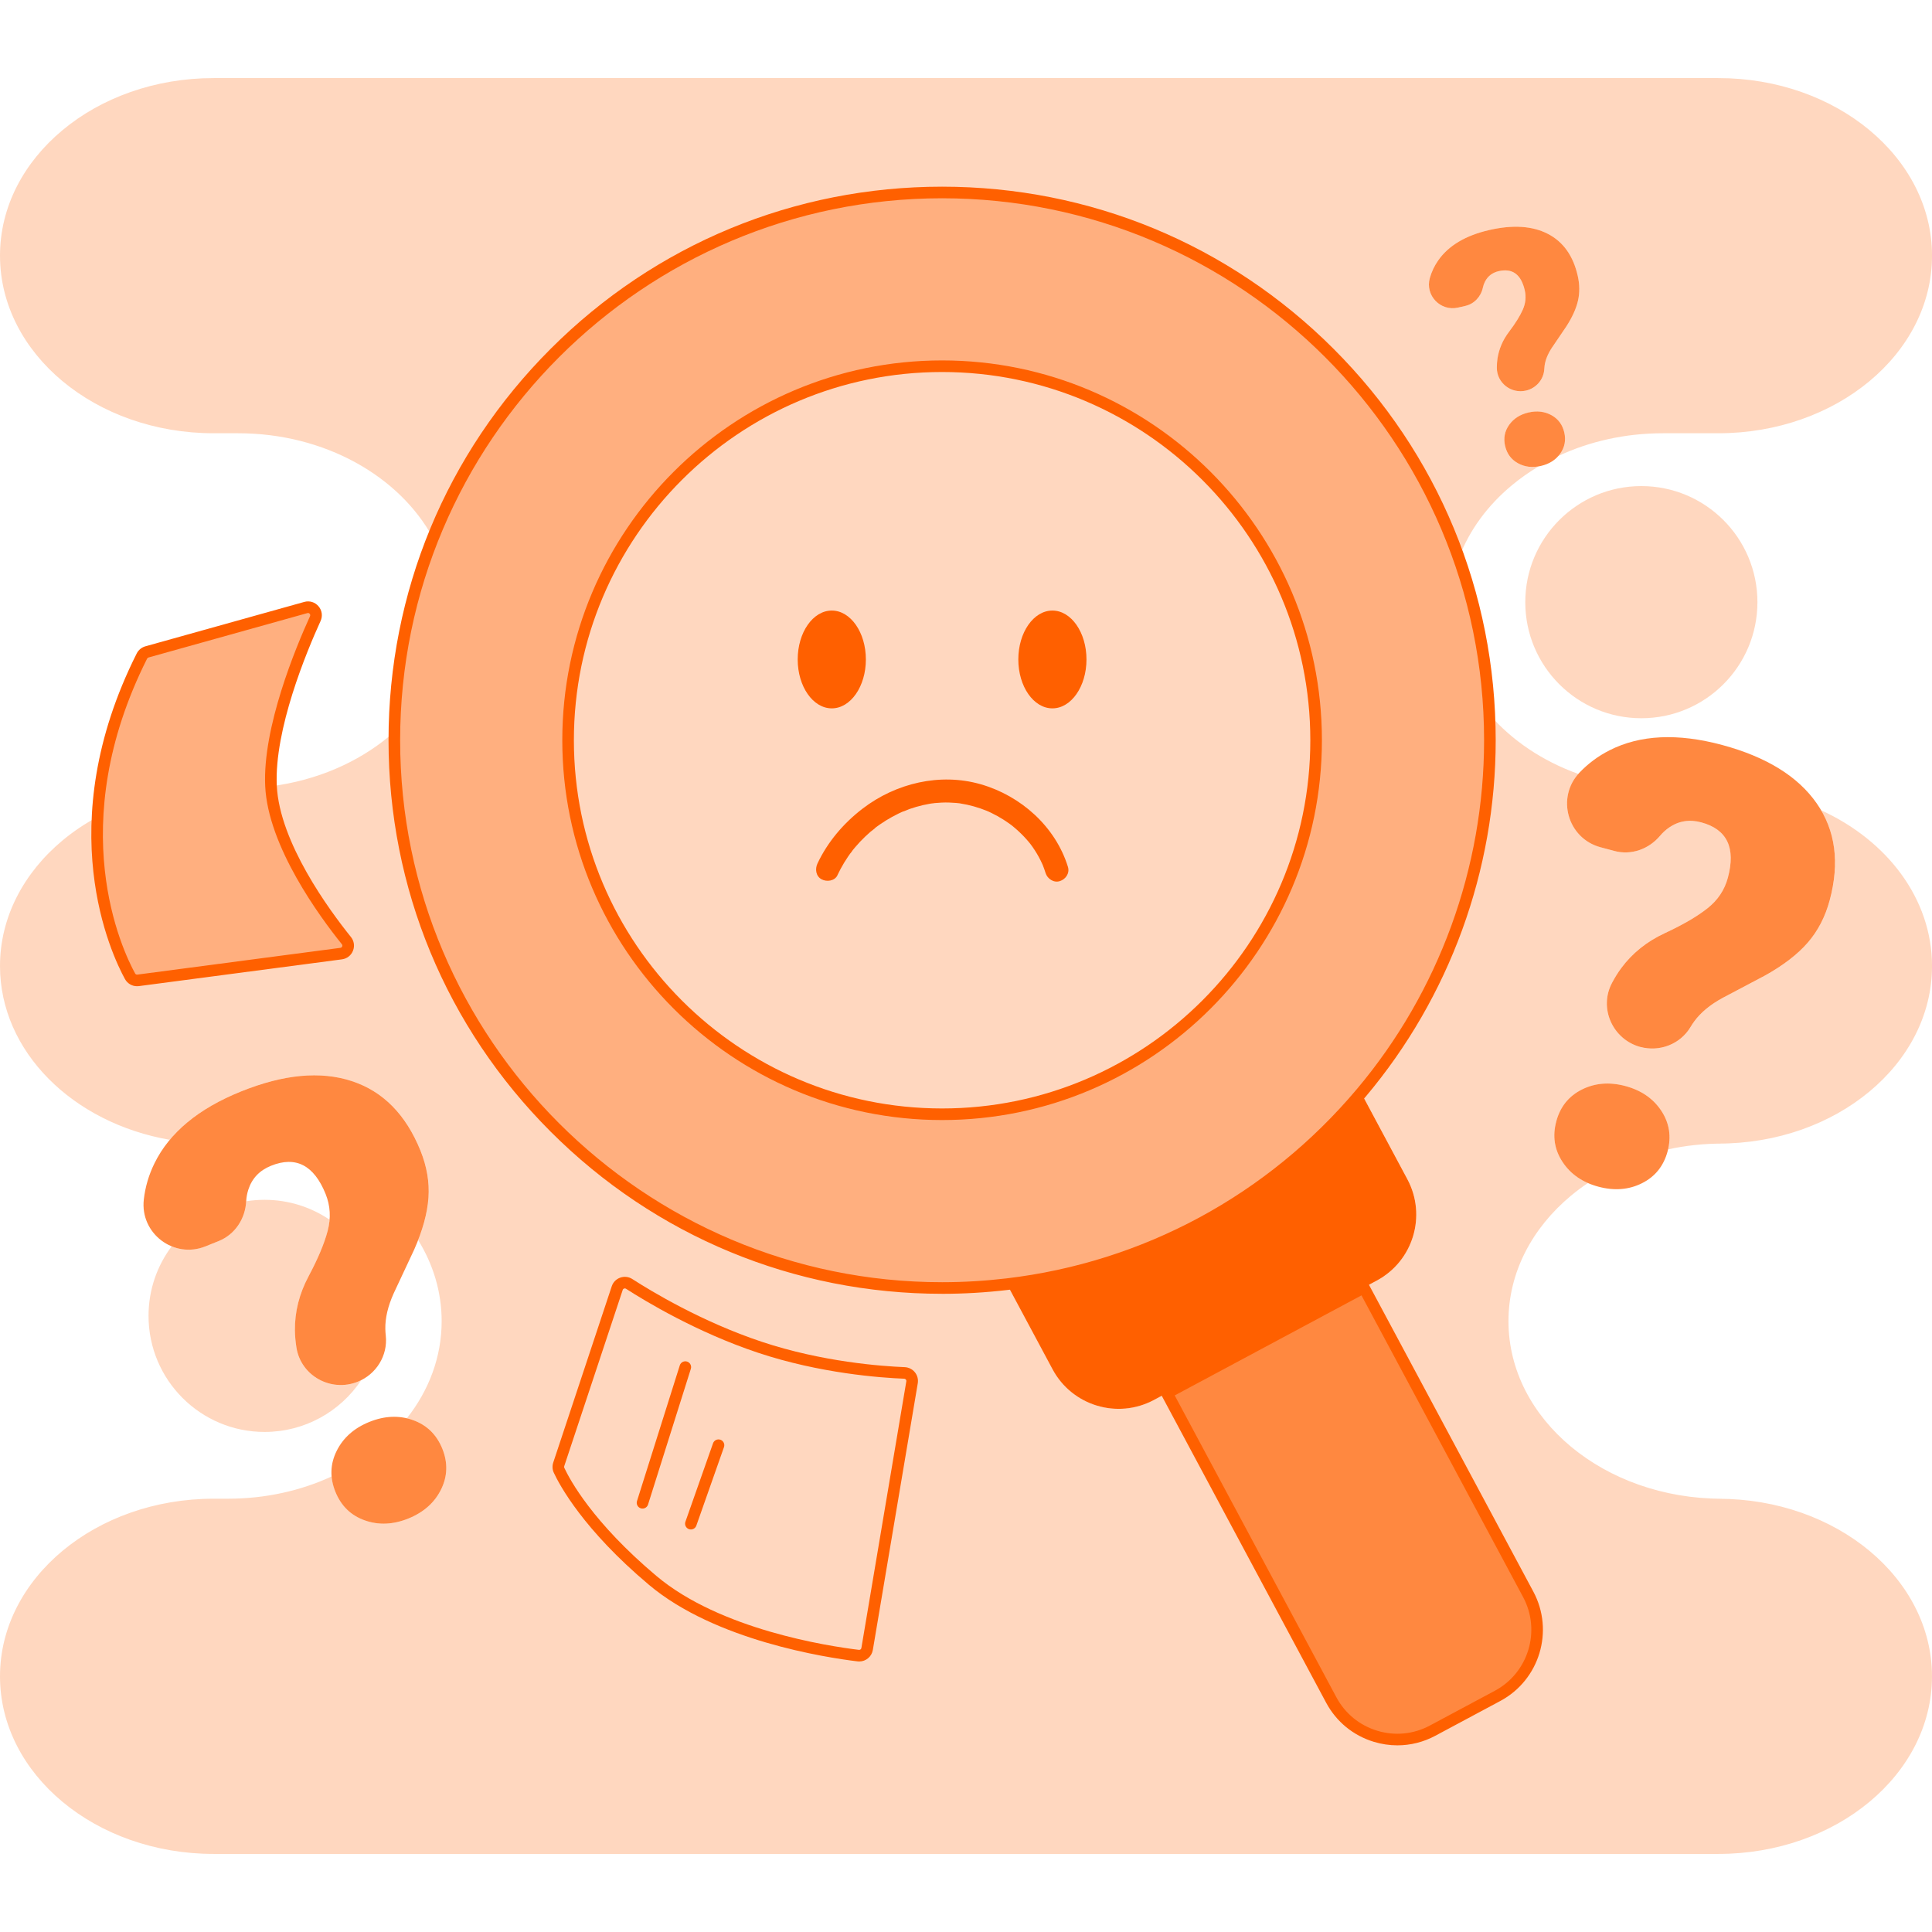 <svg width="187" height="187" viewBox="0 0 187 187" fill="none" xmlns="http://www.w3.org/2000/svg">
<g clip-path="url(#clip0_3458_64380)">
<g opacity="0.25">
<path d="M166.322 145.065H166.69C155.266 145.065 146.006 137.37 146.006 127.876C146.006 123.13 148.323 118.835 152.065 115.725C152.581 115.295 153.125 114.887 153.695 114.508C152.652 114.051 151.831 113.367 151.233 112.456C150.451 111.267 150.251 109.963 150.634 108.54C151.019 107.119 151.846 106.091 153.119 105.455C154.393 104.821 155.797 104.709 157.334 105.124C158.87 105.537 160.029 106.339 160.811 107.529C161.559 108.662 161.776 109.9 161.458 111.246C163.129 110.884 164.884 110.689 166.692 110.689H166.323C172.033 110.689 177.203 108.767 180.943 105.655C184.685 102.545 187.002 98.248 187.002 93.5C187.002 87.005 182.669 81.353 176.274 78.43C177.723 80.902 177.998 83.808 177.098 87.148C176.668 88.741 175.961 90.108 174.974 91.241C173.989 92.378 172.61 93.438 170.843 94.424L166.699 96.614C165.516 97.262 164.612 98.014 163.992 98.865C163.866 99.039 163.743 99.224 163.623 99.422C162.634 101.077 160.639 101.842 158.778 101.339C156.095 100.617 154.722 97.582 156.031 95.129C156.31 94.601 156.605 94.132 156.912 93.715C157.983 92.264 159.389 91.134 161.13 90.325C162.873 89.517 164.248 88.718 165.254 87.927C166.258 87.138 166.922 86.147 167.243 84.956C168.025 82.056 167.169 80.27 164.67 79.598C163.517 79.288 162.471 79.458 161.534 80.113C161.222 80.33 160.936 80.591 160.682 80.896C159.588 82.194 157.882 82.805 156.242 82.364L154.915 82.005C151.775 81.16 150.638 77.313 152.766 74.908C149.299 73.665 146.322 71.653 144.149 69.134C144.188 69.966 144.207 70.802 144.207 71.643C144.207 84.651 139.526 96.561 131.751 105.786L136.222 114.132C138.114 117.662 136.785 122.059 133.254 123.949L132.009 124.619L147.923 154.32C149.813 157.852 148.482 162.249 144.953 164.141L138.672 167.503C135.141 169.398 130.743 168.066 128.852 164.536L112.941 134.829L111.695 135.496C108.165 137.387 103.768 136.057 101.878 132.529L97.464 124.291C95.404 124.534 93.307 124.662 91.183 124.662C61.903 124.662 38.169 100.924 38.169 71.641C38.169 71.372 38.17 71.103 38.174 70.836C38.008 70.985 37.84 71.127 37.669 71.269C34.636 73.792 30.666 75.533 26.234 76.103C26.52 81.777 31.465 88.472 33.529 91.037C33.909 91.51 33.626 92.215 33.022 92.296L13.37 94.886C13.053 94.927 12.742 94.772 12.589 94.491C11.714 92.898 9.017 87.269 9.43 79.071C8.213 79.729 7.082 80.49 6.059 81.341C2.317 84.457 0 88.754 0 93.5C0 101.784 7.05 108.697 16.435 110.324C18.025 108.415 20.325 106.856 23.332 105.64C27.444 103.981 31.014 103.647 34.041 104.634C37.065 105.623 39.289 107.871 40.701 111.373C41.318 112.905 41.574 114.422 41.471 115.921C41.387 117.169 41.052 118.537 40.474 120.03C41.927 122.382 42.748 125.049 42.748 127.876C42.748 131.345 41.514 134.576 39.382 137.277C39.582 137.323 39.779 137.381 39.977 137.452C41.318 137.929 42.262 138.851 42.812 140.216C43.362 141.581 43.322 142.9 42.688 144.175C42.054 145.45 41 146.385 39.526 146.978C38.049 147.575 36.643 147.633 35.302 147.154C33.959 146.675 33.015 145.753 32.465 144.388C32.263 143.889 32.142 143.395 32.1 142.907C29.131 144.282 25.709 145.061 22.07 145.061H20.682C14.973 145.061 9.803 146.988 6.063 150.097C2.317 153.213 0 157.51 0 162.256C0 171.746 9.26 179.443 20.678 179.443H166.32C172.029 179.443 177.199 177.521 180.939 174.409C184.681 171.299 186.998 167.004 186.998 162.258C186.998 152.764 177.738 145.067 166.32 145.067L166.322 145.065ZM88.277 133.793L83.929 159.604C83.86 160.014 83.481 160.298 83.065 160.248C80.178 159.9 69.497 158.284 63.18 152.972C56.883 147.678 54.628 143.421 54.108 142.307C54.026 142.129 54.017 141.926 54.077 141.739L59.737 124.68C59.898 124.2 60.47 123.996 60.897 124.273C62.791 125.494 67.698 128.452 73.545 130.401C79.509 132.39 85.365 132.802 87.54 132.888C88.008 132.906 88.356 133.331 88.277 133.793ZM166.322 7.557H20.678C14.969 7.557 9.799 9.479 6.059 12.591C2.317 15.702 0 19.996 0 24.744C0 34.238 9.26 41.935 20.678 41.935H23.048C31.438 41.935 38.66 46.09 41.905 52.059C49.697 32.476 68.822 18.631 91.183 18.631C113.545 18.631 133.939 33.404 141.204 54.019C142.21 51.326 143.994 48.915 146.335 46.971C147.135 46.305 147.999 45.693 148.921 45.147C148.19 45.273 147.524 45.172 146.926 44.843C146.268 44.483 145.854 43.926 145.682 43.171C145.508 42.415 145.641 41.733 146.075 41.123C146.509 40.514 147.135 40.115 147.953 39.928C148.77 39.741 149.507 39.827 150.163 40.188C150.821 40.547 151.236 41.104 151.408 41.86C151.58 42.615 151.449 43.298 151.016 43.908C150.96 43.986 150.9 44.061 150.84 44.132C153.83 42.731 157.284 41.935 160.958 41.935H166.323C172.033 41.935 177.203 40.009 180.943 36.899C184.685 33.789 187.002 29.492 187.002 24.744C187.002 15.254 177.742 7.557 166.323 7.557H166.322ZM152.73 29.116C152.553 29.888 152.173 30.72 151.593 31.616L150.208 33.658C149.817 34.253 149.581 34.825 149.505 35.375C149.49 35.487 149.477 35.603 149.471 35.723C149.447 36.231 149.248 36.695 148.932 37.063C148.616 37.432 148.186 37.699 147.691 37.813C146.264 38.139 144.876 37.065 144.88 35.601C144.88 35.289 144.901 34.997 144.942 34.728C145.08 33.787 145.456 32.916 146.066 32.108C146.677 31.304 147.119 30.591 147.392 29.976C147.665 29.361 147.73 28.736 147.584 28.102C147.231 26.563 146.391 25.942 145.063 26.245C144.45 26.386 144.007 26.724 143.732 27.259C143.642 27.437 143.573 27.629 143.528 27.835C143.341 28.708 142.698 29.411 141.826 29.611L141.121 29.772C139.423 30.161 137.926 28.594 138.393 26.919C138.565 26.3 138.84 25.724 139.214 25.191C140.22 23.762 141.868 22.788 144.153 22.264C146.428 21.742 148.313 21.866 149.804 22.633C151.294 23.397 152.261 24.749 152.706 26.689C152.899 27.538 152.908 28.345 152.729 29.116H152.73Z" fill="#FF6000"/>
<path d="M158.868 69.519C165.073 69.519 170.103 64.489 170.103 58.284C170.103 52.079 165.073 47.049 158.868 47.049C152.663 47.049 147.633 52.079 147.633 58.284C147.633 64.489 152.663 69.519 158.868 69.519Z" fill="#FF6000"/>
<path d="M34.965 133.587C32.951 136.609 29.512 138.599 25.611 138.599C19.407 138.599 14.377 133.569 14.377 127.362C14.377 124.839 15.209 122.511 16.615 120.636C17.608 121.043 18.767 121.094 19.895 120.638L21.172 120.121C22.747 119.488 23.741 117.973 23.831 116.277V116.271C24.411 116.179 25.006 116.131 25.61 116.131C27.94 116.131 30.105 116.841 31.9 118.057C31.876 118.414 31.812 118.773 31.717 119.136C31.39 120.374 30.774 121.836 29.871 123.532C28.966 125.227 28.525 126.977 28.546 128.781C28.549 129.298 28.6 129.851 28.693 130.44C29.127 133.185 32.05 134.782 34.629 133.743C34.745 133.696 34.855 133.645 34.965 133.591V133.587Z" fill="#FF6000"/>
</g>
<g opacity="0.25">
<path d="M127.388 71.647C127.388 91.641 111.179 107.85 91.185 107.85C71.191 107.85 54.984 91.641 54.984 71.647C54.984 51.653 71.189 35.445 91.185 35.445C111.181 35.445 127.388 51.651 127.388 71.647Z" fill="#FF6000"/>
</g>
<path d="M91.185 108.411C70.914 108.411 54.425 91.92 54.425 71.647C54.425 51.374 70.916 34.885 91.185 34.885C111.454 34.885 127.949 51.376 127.949 71.647C127.949 91.918 111.458 108.411 91.185 108.411ZM91.185 36.007C71.533 36.007 55.547 51.995 55.547 71.647C55.547 91.299 71.535 107.289 91.185 107.289C110.835 107.289 126.827 91.301 126.827 71.647C126.827 51.993 110.839 36.007 91.185 36.007Z" fill="#FF6000"/>
<g opacity="0.5">
<path d="M91.185 18.63C61.905 18.63 38.169 42.366 38.169 71.646C38.169 100.927 61.905 124.666 91.185 124.666C93.309 124.666 95.406 124.539 97.465 124.296C111.181 122.68 123.297 115.825 131.751 105.789C139.526 96.566 144.207 84.652 144.207 71.646C144.207 42.366 120.469 18.63 91.185 18.63ZM91.185 107.849C71.191 107.849 54.984 91.64 54.984 71.646C54.984 51.652 71.189 35.445 91.185 35.445C111.181 35.445 127.388 51.65 127.388 71.646C127.388 91.642 111.179 107.849 91.185 107.849Z" fill="#FF6000"/>
</g>
<path d="M91.185 125.228C76.874 125.228 63.419 119.655 53.299 109.535C43.18 99.414 37.606 85.96 37.606 71.649C37.606 57.337 43.178 43.883 53.299 33.762C63.417 23.644 76.872 18.069 91.185 18.069C105.498 18.069 118.954 23.642 129.075 33.762C139.195 43.881 144.77 57.336 144.77 71.649C144.77 84.267 140.299 96.521 132.181 106.152C123.364 116.618 111.057 123.262 97.532 124.856C95.428 125.104 93.292 125.23 91.187 125.23L91.185 125.228ZM91.185 19.191C62.262 19.191 38.73 42.723 38.73 71.647C38.73 100.57 62.262 124.106 91.185 124.106C93.248 124.106 95.338 123.982 97.399 123.739C110.64 122.18 122.689 115.676 131.323 105.426C139.27 95.998 143.646 84.002 143.646 71.647C143.646 42.721 120.112 19.191 91.185 19.191Z" fill="#FF6000"/>
<g opacity="0.75">
<path d="M144.953 164.145L138.67 167.509C135.139 169.401 130.743 168.072 128.852 164.539L112.94 134.834L132.007 124.622L147.921 154.325C149.811 157.858 148.482 162.254 144.951 164.145H144.953Z" fill="#FF6000"/>
</g>
<path d="M135.255 168.933C134.496 168.933 133.731 168.821 132.983 168.595C130.984 167.991 129.342 166.644 128.357 164.804L112.181 134.604L132.237 123.862L148.416 154.059C150.449 157.859 149.015 162.605 145.217 164.638L138.934 168.002C137.784 168.619 136.525 168.933 135.255 168.933ZM113.7 135.064L129.346 164.275C130.189 165.851 131.598 167.005 133.309 167.521C135.02 168.039 136.83 167.858 138.404 167.014L144.688 163.65C147.94 161.909 149.168 157.844 147.427 154.59L131.779 125.381L113.702 135.064H113.7Z" fill="#FF6000"/>
<path d="M133.254 123.952L132.007 124.622L112.94 134.834L111.693 135.503C108.163 137.394 103.766 136.064 101.876 132.534L97.464 124.298C100.501 123.939 103.46 123.326 106.319 122.475C113.393 120.373 119.852 116.831 125.35 112.192C127.661 110.243 129.802 108.102 131.751 105.789L136.22 114.135C138.113 117.665 136.783 122.062 133.254 123.952Z" fill="#FF6000"/>
<path d="M80.509 68.563C82.331 68.563 83.808 66.444 83.808 63.83C83.808 61.216 82.331 59.097 80.509 59.097C78.687 59.097 77.21 61.216 77.21 63.83C77.21 66.444 78.687 68.563 80.509 68.563Z" fill="#FF6000"/>
<path d="M101.863 68.563C103.684 68.563 105.161 66.444 105.161 63.83C105.161 61.216 103.684 59.097 101.863 59.097C100.041 59.097 98.564 61.216 98.564 63.83C98.564 66.444 100.041 68.563 101.863 68.563Z" fill="#FF6000"/>
<path d="M81.059 84.704C81.255 84.287 81.474 83.882 81.713 83.487C81.833 83.291 81.959 83.096 82.088 82.906C82.153 82.81 82.218 82.717 82.286 82.623C82.347 82.537 82.454 82.442 82.491 82.345L82.4 82.462C82.428 82.427 82.456 82.389 82.486 82.354C82.514 82.318 82.544 82.281 82.572 82.246C82.645 82.156 82.718 82.068 82.793 81.98C82.942 81.804 83.097 81.632 83.254 81.466C83.572 81.131 83.905 80.811 84.255 80.508C84.423 80.362 84.64 80.233 84.79 80.069C84.633 80.239 84.657 80.17 84.728 80.117C84.784 80.076 84.838 80.035 84.894 79.994C84.988 79.927 85.081 79.859 85.175 79.794C85.553 79.532 85.944 79.289 86.347 79.067C86.547 78.956 86.753 78.85 86.959 78.75C87.052 78.706 87.146 78.661 87.239 78.62C87.292 78.595 87.344 78.573 87.396 78.549C87.486 78.509 87.654 78.489 87.382 78.554C87.597 78.502 87.814 78.382 88.023 78.309C88.232 78.236 88.457 78.163 88.675 78.1C89.115 77.972 89.562 77.87 90.013 77.793C90.125 77.774 90.241 77.763 90.353 77.741C89.992 77.812 90.374 77.741 90.465 77.731C90.693 77.709 90.923 77.692 91.153 77.683C91.604 77.664 92.056 77.675 92.505 77.715C92.618 77.724 92.73 77.735 92.84 77.748C92.885 77.754 92.93 77.761 92.975 77.765C92.629 77.737 92.864 77.752 92.943 77.765C93.165 77.799 93.386 77.842 93.605 77.888C94.044 77.984 94.478 78.107 94.904 78.253C95.118 78.326 95.327 78.408 95.537 78.49C95.611 78.52 95.684 78.588 95.456 78.455C95.505 78.483 95.561 78.5 95.611 78.522C95.724 78.573 95.838 78.625 95.948 78.679C96.354 78.876 96.746 79.094 97.128 79.336C97.307 79.45 97.485 79.57 97.659 79.693C97.741 79.751 97.822 79.813 97.904 79.872C98.1 80.016 97.7 79.708 97.891 79.861C97.943 79.904 97.996 79.945 98.048 79.988C98.429 80.301 98.79 80.635 99.129 80.993C99.305 81.18 99.475 81.372 99.638 81.57C99.673 81.613 99.707 81.656 99.742 81.701C99.895 81.888 99.587 81.49 99.731 81.686C99.809 81.795 99.89 81.901 99.967 82.012C100.247 82.414 100.498 82.836 100.716 83.274C100.776 83.394 100.834 83.515 100.888 83.637C100.907 83.678 100.924 83.719 100.943 83.76C100.801 83.468 100.903 83.667 100.933 83.74C101.034 83.99 101.122 84.243 101.203 84.501C101.377 85.06 101.994 85.475 102.583 85.284C103.172 85.094 103.551 84.504 103.366 83.904C102.158 80 98.813 77.026 94.927 75.91C90.987 74.779 86.714 75.8 83.492 78.268C81.654 79.676 80.118 81.475 79.125 83.577C78.875 84.106 78.961 84.813 79.528 85.112C80.027 85.376 80.795 85.277 81.063 84.71L81.059 84.704Z" fill="#FF6000"/>
<g opacity="0.75">
<path d="M34.629 133.739C32.05 134.778 29.129 133.183 28.693 130.436C28.6 129.847 28.551 129.294 28.545 128.776C28.525 126.971 28.966 125.223 29.871 123.528C30.774 121.834 31.39 120.37 31.717 119.132C32.044 117.896 31.977 116.707 31.515 115.562C30.391 112.778 28.63 111.867 26.232 112.836C25.125 113.283 24.394 114.049 24.039 115.136C23.921 115.499 23.85 115.878 23.829 116.275C23.739 117.971 22.747 119.485 21.172 120.121L19.895 120.636C16.828 121.873 13.544 119.383 13.92 116.097C14.059 114.885 14.401 113.722 14.945 112.611C16.402 109.632 19.197 107.308 23.33 105.642C27.444 103.983 31.014 103.647 34.039 104.636C37.065 105.625 39.285 107.871 40.699 111.375C41.316 112.907 41.574 114.422 41.471 115.921C41.368 117.421 40.908 119.098 40.089 120.95L38.101 125.195C37.548 126.427 37.278 127.569 37.297 128.624C37.301 128.837 37.314 129.06 37.34 129.288C37.546 131.205 36.416 133.019 34.627 133.739H34.629ZM32.463 144.392C31.913 143.027 31.954 141.707 32.587 140.433C33.22 139.16 34.273 138.225 35.751 137.628C37.228 137.032 38.634 136.976 39.975 137.452C41.316 137.931 42.26 138.853 42.812 140.216C43.363 141.581 43.32 142.902 42.688 144.175C42.054 145.45 41 146.384 39.524 146.98C38.049 147.575 36.641 147.635 35.3 147.156C33.959 146.679 33.015 145.757 32.463 144.392Z" fill="#FF6000"/>
</g>
<g opacity="0.75">
<path d="M158.778 101.34C156.093 100.616 154.722 97.583 156.031 95.13C156.311 94.602 156.605 94.131 156.912 93.716C157.983 92.265 159.389 91.134 161.13 90.326C162.871 89.518 164.246 88.719 165.252 87.928C166.258 87.139 166.922 86.148 167.242 84.957C168.023 82.057 167.165 80.271 164.668 79.598C163.516 79.287 162.471 79.459 161.532 80.112C161.22 80.331 160.936 80.591 160.68 80.895C159.586 82.195 157.882 82.806 156.242 82.363L154.913 82.006C151.719 81.146 150.599 77.18 152.878 74.784C153.72 73.9 154.692 73.178 155.795 72.619C158.754 71.119 162.383 70.949 166.686 72.106C170.968 73.26 174.02 75.143 175.84 77.756C177.659 80.368 178.078 83.498 177.095 87.147C176.664 88.742 175.958 90.105 174.972 91.24C173.987 92.375 172.608 93.436 170.839 94.421L166.695 96.611C165.512 97.26 164.609 98.011 163.988 98.862C163.862 99.034 163.739 99.219 163.621 99.418C162.63 101.073 160.637 101.837 158.774 101.336L158.778 101.34ZM150.632 108.54C151.016 107.118 151.842 106.09 153.116 105.454C154.389 104.818 155.793 104.708 157.331 105.121C158.868 105.534 160.025 106.337 160.809 107.526C161.59 108.715 161.79 110.021 161.407 111.442C161.024 112.863 160.195 113.891 158.924 114.527C157.65 115.163 156.246 115.273 154.709 114.86C153.172 114.447 152.012 113.645 151.232 112.455C150.451 111.266 150.251 109.961 150.634 108.54H150.632Z" fill="#FF6000"/>
</g>
<g opacity="0.75">
<path d="M147.691 37.809C146.264 38.137 144.878 37.063 144.88 35.599C144.88 35.285 144.901 34.993 144.94 34.724C145.08 33.785 145.454 32.912 146.066 32.106C146.677 31.3 147.119 30.589 147.392 29.974C147.665 29.359 147.728 28.734 147.584 28.102C147.231 26.561 146.391 25.942 145.065 26.245C144.452 26.386 144.009 26.724 143.734 27.259C143.642 27.436 143.575 27.629 143.53 27.833C143.343 28.708 142.7 29.411 141.828 29.611L141.121 29.772C139.423 30.161 137.924 28.592 138.393 26.917C138.567 26.298 138.84 25.722 139.216 25.189C140.222 23.762 141.868 22.786 144.155 22.262C146.43 21.742 148.315 21.864 149.806 22.629C151.296 23.393 152.265 24.747 152.708 26.687C152.902 27.534 152.91 28.343 152.732 29.114C152.555 29.884 152.175 30.718 151.595 31.614L150.21 33.656C149.819 34.251 149.585 34.823 149.506 35.373C149.49 35.485 149.48 35.601 149.473 35.721C149.42 36.734 148.682 37.583 147.693 37.809H147.691ZM145.68 43.167C145.508 42.411 145.639 41.729 146.075 41.119C146.511 40.51 147.135 40.111 147.953 39.924C148.77 39.737 149.506 39.825 150.163 40.184C150.819 40.545 151.234 41.102 151.408 41.858C151.582 42.613 151.449 43.296 151.016 43.906C150.58 44.515 149.955 44.913 149.138 45.1C148.321 45.288 147.584 45.202 146.928 44.84C146.271 44.481 145.856 43.922 145.682 43.167H145.68Z" fill="#FF6000"/>
</g>
<g opacity="0.25">
<path d="M59.739 124.682C59.9 124.2 60.47 123.998 60.898 124.272C62.793 125.494 67.698 128.454 73.547 130.402C79.508 132.39 85.365 132.802 87.54 132.888C88.01 132.906 88.356 133.331 88.277 133.795L83.927 159.606C83.858 160.016 83.478 160.298 83.065 160.249C80.176 159.9 69.496 158.286 63.18 152.973C56.863 147.661 54.628 143.423 54.11 142.309C54.028 142.129 54.017 141.925 54.078 141.738L59.739 124.68V124.682Z" fill="#FF6000"/>
</g>
<path d="M83.163 160.816C83.108 160.816 83.054 160.812 83 160.806C79.883 160.429 69.216 158.781 62.821 153.403C56.468 148.062 54.159 143.743 53.603 142.546C53.459 142.237 53.441 141.888 53.549 141.562L59.21 124.504C59.341 124.108 59.642 123.801 60.036 123.663C60.429 123.524 60.855 123.575 61.205 123.801C63.036 124.981 67.922 127.936 73.727 129.871C79.598 131.827 85.36 132.24 87.565 132.328C87.95 132.343 88.309 132.523 88.552 132.822C88.795 133.121 88.896 133.508 88.832 133.888L84.483 159.699C84.373 160.352 83.81 160.816 83.165 160.816H83.163ZM60.272 124.858L54.611 141.916C54.595 141.968 54.596 142.024 54.619 142.071C55.15 143.215 57.366 147.35 63.541 152.543C69.699 157.721 80.094 159.324 83.133 159.69C83.251 159.705 83.355 159.625 83.374 159.511L87.724 133.699C87.739 133.615 87.701 133.555 87.679 133.527C87.656 133.499 87.604 133.45 87.518 133.446C85.264 133.359 79.376 132.936 73.369 130.933C67.443 128.958 62.462 125.946 60.594 124.742C60.517 124.691 60.442 124.706 60.405 124.719C60.367 124.732 60.3 124.768 60.27 124.856L60.272 124.858Z" fill="#FF6000"/>
<path d="M62.19 146.017C62.134 146.017 62.078 146.009 62.022 145.991C61.727 145.897 61.562 145.583 61.656 145.287L65.798 132.154C65.891 131.859 66.207 131.694 66.501 131.788C66.796 131.881 66.961 132.196 66.867 132.491L62.725 145.624C62.651 145.863 62.428 146.017 62.19 146.017ZM66.871 148.038C66.809 148.038 66.746 148.027 66.684 148.006C66.392 147.904 66.239 147.584 66.342 147.29L69.016 139.696C69.119 139.404 69.439 139.251 69.732 139.354C70.024 139.457 70.177 139.777 70.074 140.07L67.4 147.664C67.32 147.894 67.103 148.038 66.871 148.038Z" fill="#FF6000"/>
<g opacity="0.5">
<path d="M14.225 63.099L29.604 58.801C30.242 58.624 30.795 59.271 30.52 59.873C29.069 63.056 25.976 70.545 26.232 76.063C26.496 81.744 31.459 88.469 33.529 91.04C33.909 91.513 33.624 92.218 33.024 92.297L13.372 94.887C13.055 94.928 12.744 94.773 12.591 94.492C11.235 92.022 5.509 79.873 13.741 63.495C13.84 63.299 14.018 63.155 14.227 63.095L14.225 63.099Z" fill="#FF6000"/>
</g>
<path d="M13.264 95.457C12.78 95.457 12.335 95.197 12.095 94.765C10.814 92.431 4.843 79.94 13.234 63.246C13.404 62.91 13.709 62.659 14.072 62.558L29.451 58.261C29.957 58.119 30.487 58.279 30.829 58.68C31.171 59.08 31.248 59.626 31.029 60.106C29.671 63.085 26.539 70.601 26.791 76.039C27.048 81.539 31.893 88.117 33.965 90.69C34.272 91.072 34.346 91.571 34.165 92.025C33.982 92.482 33.583 92.79 33.097 92.856L13.445 95.446C13.385 95.453 13.326 95.457 13.266 95.457H13.264ZM29.817 59.332C29.798 59.332 29.776 59.334 29.753 59.342L14.375 63.639C14.315 63.656 14.266 63.697 14.238 63.751C6.1 79.944 11.845 91.977 13.079 94.225C13.122 94.303 13.206 94.344 13.296 94.333L32.947 91.743C33.058 91.728 33.103 91.653 33.121 91.609C33.138 91.566 33.159 91.48 33.09 91.394C30.948 88.734 25.941 81.92 25.669 76.089C25.406 70.408 28.615 62.693 30.008 59.641C30.058 59.531 30.008 59.448 29.976 59.409C29.95 59.377 29.898 59.332 29.817 59.332Z" fill="#FF6000"/>
</g>
<defs>
<clipPath id="clip0_3458_64380">
<rect width="187" height="187" fill="white"/>
</clipPath>
</defs>
</svg>
